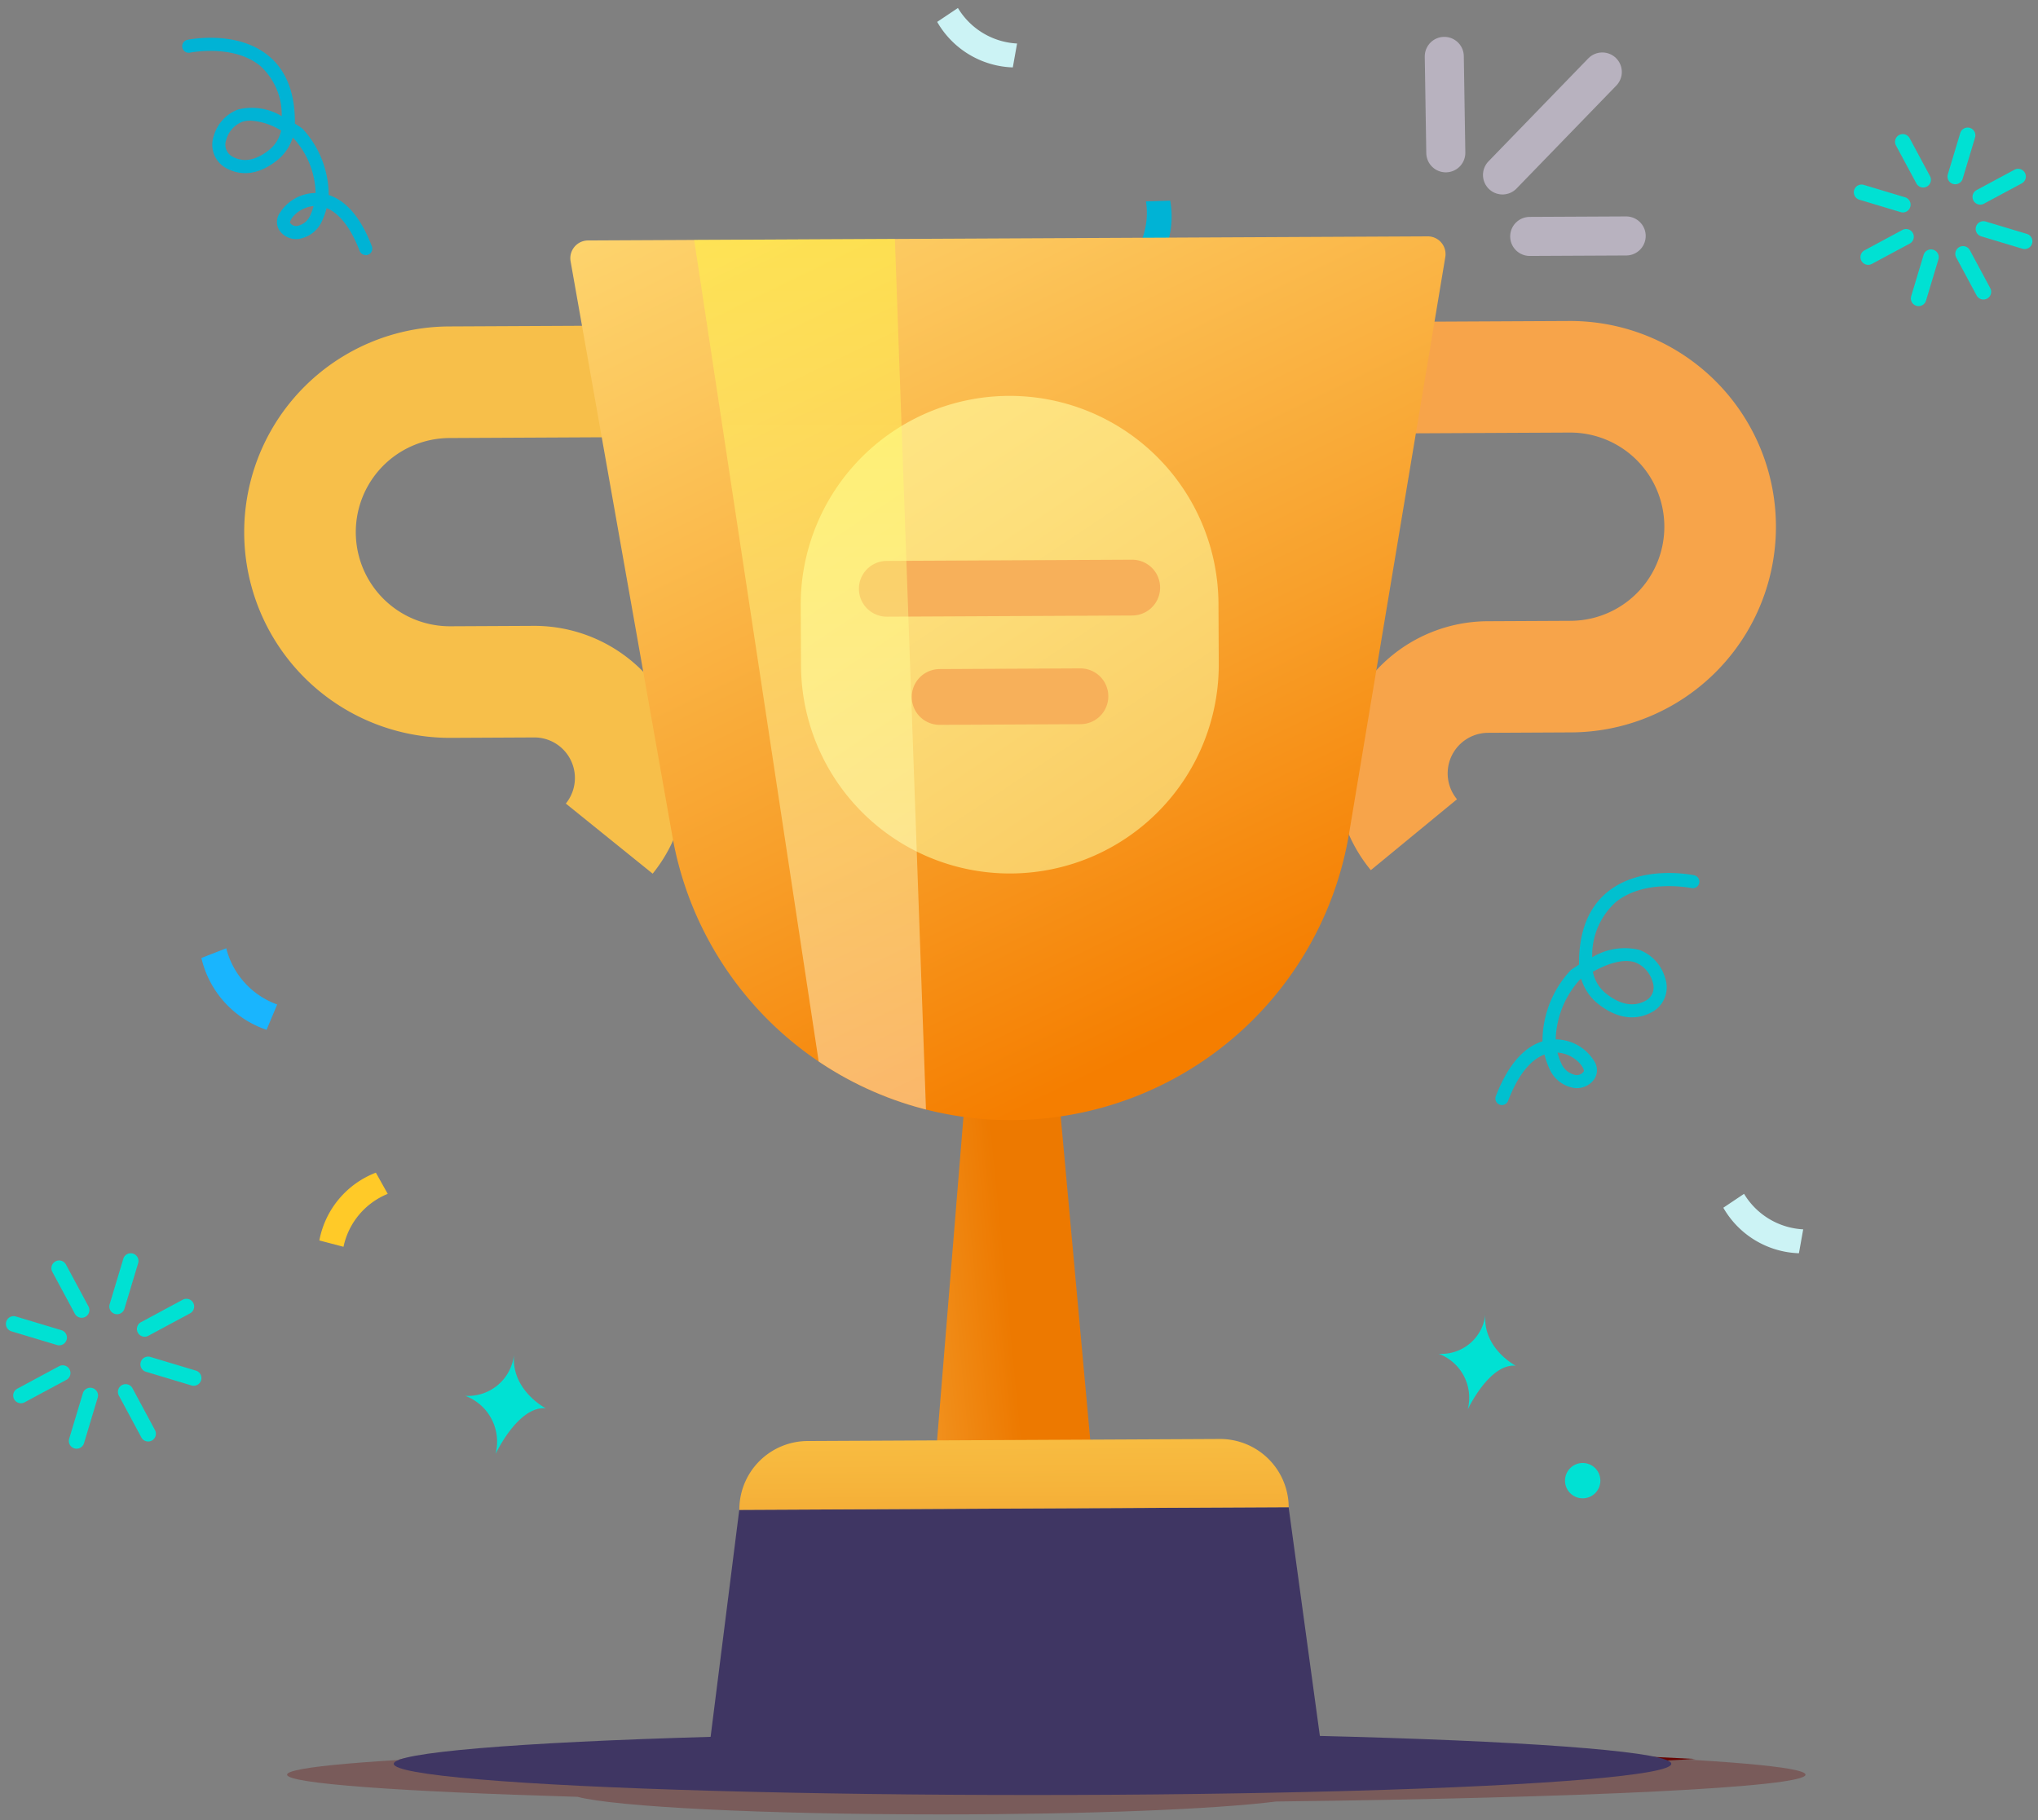 <svg xmlns="http://www.w3.org/2000/svg" xmlns:xlink="http://www.w3.org/1999/xlink" width="182.613" height="163.109" viewBox="0 0 182.613 163.109">
  <rect x="0" y="0" width="182.613" height="163.109" fill="#808080" stroke="none"/>
  <defs>
    <linearGradient id="linear-gradient" x1="-2.469" y1="1.354" x2="0.467" y2="0.583" gradientUnits="objectBoundingBox">
      <stop offset="0" stop-color="#ffe887"/>
      <stop offset="0.14" stop-color="#fdde7b"/>
      <stop offset="0.4" stop-color="#f9c55d"/>
      <stop offset="0.74" stop-color="#f39c2b"/>
      <stop offset="1" stop-color="#ed7900"/>
    </linearGradient>
    <linearGradient id="linear-gradient-2" x1="0.063" y1="-3.032" x2="0.458" y2="3.446" gradientUnits="objectBoundingBox">
      <stop offset="0" stop-color="#ffde59"/>
      <stop offset="0.21" stop-color="#fdd251"/>
      <stop offset="0.57" stop-color="#f6b43b"/>
      <stop offset="1" stop-color="#ed881d"/>
    </linearGradient>
    <linearGradient id="linear-gradient-3" x1="0.05" y1="-0.451" x2="0.695" y2="0.901" gradientUnits="objectBoundingBox">
      <stop offset="0" stop-color="#ffe887"/>
      <stop offset="0.14" stop-color="#fedf7b"/>
      <stop offset="0.4" stop-color="#fcc75d"/>
      <stop offset="0.74" stop-color="#f8a02b"/>
      <stop offset="1" stop-color="#f57e00"/>
    </linearGradient>
    <linearGradient id="linear-gradient-4" x1="-0.04" y1="0.016" x2="1.43" y2="2.537" gradientUnits="objectBoundingBox">
      <stop offset="0" stop-color="#ffe887"/>
      <stop offset="0.17" stop-color="#fddf7b"/>
      <stop offset="0.49" stop-color="#f8c65d"/>
      <stop offset="0.9" stop-color="#ef9e2b"/>
      <stop offset="1" stop-color="#ed931d"/>
    </linearGradient>
    <clipPath id="clip-path">
      <path id="Path_3256" data-name="Path 3256" d="M404.4,292.875h0a30.759,30.759,0,0,1-30.439-25.4l-9.126-51.562a1.593,1.593,0,0,1,1.56-1.871l75.238-.367a1.592,1.592,0,0,1,1.579,1.855l-8.622,51.652A30.76,30.76,0,0,1,404.4,292.875Z" transform="translate(-364.806 -213.68)" fill="none"/>
    </clipPath>
    <linearGradient id="linear-gradient-5" x1="0.107" y1="0.995" x2="0.107" y2="-0.016" gradientUnits="objectBoundingBox">
      <stop offset="0" stop-color="#fff"/>
      <stop offset="1" stop-color="#fffd25"/>
    </linearGradient>
  </defs>
  <g id="trophy" transform="translate(-101.177 -184.733)">
    <g id="trophy-2" data-name="trophy" transform="translate(101.706 185.449)">
      <g id="Group_1183" data-name="Group 1183" transform="translate(25.194 155.681)">
        <g id="Group_1179" data-name="Group 1179" transform="translate(0 0.13)" opacity="0.3">
          <path id="Path_2669" data-name="Path 2669" d="M909.2,3277.7c0-1.393-30.458-2.522-68.029-2.522s-68.029,1.129-68.029,2.522c0,.8,10.178,1.522,26.024,1.984,3.419.9,16.677,1.576,32.51,1.576,13.259,0,24.711-.472,30.093-1.156C889.269,3279.781,909.2,3278.827,909.2,3277.7Z" transform="translate(-773.141 -3275.179)" fill="#670301" stroke="rgba(0,0,0,0)" stroke-miterlimit="10" stroke-width="1"/>
        </g>
        <g id="Group_1182" data-name="Group 1182" transform="translate(9.983 0)">
          <g id="Group_1180" data-name="Group 1180" transform="translate(0 1.248)">
            <line id="Line_59" data-name="Line 59" x2="116.211" fill="#ae7c5b" stroke="rgba(0,0,0,0)" stroke-miterlimit="10" stroke-width="1"/>
          </g>
          <g id="Group_1181" data-name="Group 1181">
            <path id="Path_2670" data-name="Path 2670" d="M953.176,3274.074c9.684-.517,19.369-.786,29.053-.97s19.369-.28,29.053-.277,19.368.093,29.053.273,19.368.454,29.053.974c-9.684.519-19.368.791-29.053.973s-19.368.28-29.053.274-19.369-.095-29.053-.278S962.86,3274.59,953.176,3274.074Z" transform="translate(-953.176 -3272.827)" fill="#670301" stroke="rgba(0,0,0,0)" stroke-miterlimit="10" stroke-width="1"/>
          </g>
        </g>
      </g>
      <g id="Group_1184" data-name="Group 1184" transform="translate(15.786 2.662)">
        <path id="Path_2671" data-name="Path 2671" d="M552.061,1435.357a.586.586,0,0,1-.547-.377c-.782-2.05-1.812-3.365-2.956-3.833a6.587,6.587,0,0,1-.427,1.189,2.735,2.735,0,0,1-1.748,1.5,1.814,1.814,0,0,1-2.063-.7,1.407,1.407,0,0,1,.036-1.542,3.832,3.832,0,0,1,3.214-1.8,7.545,7.545,0,0,0-1.973-4.9l-.08-.054a4.2,4.2,0,0,1-1.413,2.041c-1.576,1.24-3.163,1.469-4.589.661a2.39,2.39,0,0,1-1.062-2.884,3.551,3.551,0,0,1,2.2-2.357,5.215,5.215,0,0,1,3.881.606,5.9,5.9,0,0,0-1.921-4.5c-2.389-1.973-6.258-1.2-6.3-1.19a.586.586,0,0,1-.24-1.147c.181-.038,4.449-.9,7.278,1.429,1.6,1.316,2.392,3.359,2.363,6.075q.295.184.6.392a.592.592,0,0,1,.092.078,8.755,8.755,0,0,1,2.335,5.929c1.247.4,2.721,1.583,3.871,4.6a.586.586,0,0,1-.547.795Zm-4.669-4.392a2.649,2.649,0,0,0-.547.107c-1.071.327-1.616,1.173-1.565,1.393a.656.656,0,0,0,.8.24,1.565,1.565,0,0,0,.992-.868A5.336,5.336,0,0,0,547.391,1430.964Zm-5.668-7.659a2.286,2.286,0,0,0-.712.106,2.4,2.4,0,0,0-1.454,1.633,1.219,1.219,0,0,0,.534,1.474c.993.562,2.1.373,3.287-.562a3.032,3.032,0,0,0,1.1-1.76A5.98,5.98,0,0,0,541.724,1423.305Z" transform="translate(-535.606 -1415.876)" fill="#00b3d5" stroke="rgba(0,0,0,0)" stroke-width="1"/>
      </g>
      <g id="Group_1185" data-name="Group 1185" transform="translate(133.464 77.526)">
        <path id="Path_2672" data-name="Path 2672" d="M3084.052,1604.917a.586.586,0,0,1-.546-.8c1.25-3.245,2.842-4.5,4.18-4.909a9.345,9.345,0,0,1,2.516-6.363.587.587,0,0,1,.092-.078q.338-.229.665-.431c0-.018,0-.037,0-.056-.015-2.9.847-5.072,2.561-6.466,3.032-2.465,7.581-1.528,7.772-1.487a.586.586,0,0,1-.244,1.146h0c-.042-.009-4.2-.858-6.793,1.254a6.413,6.413,0,0,0-2.113,4.947,5.618,5.618,0,0,1,4.206-.667,3.775,3.775,0,0,1,2.323,2.513,2.524,2.524,0,0,1-1.131,3.042c-1.51.849-3.188.606-4.853-.7a4.5,4.5,0,0,1-1.532-2.259l-.145.1a8.348,8.348,0,0,0-2.143,5.331,4.071,4.071,0,0,1,3.441,1.927,1.471,1.471,0,0,1,.036,1.611,1.908,1.908,0,0,1-2.172.733,2.893,2.893,0,0,1-1.845-1.6,7.017,7.017,0,0,1-.463-1.318c-1.031.387-2.234,1.484-3.261,4.149A.586.586,0,0,1,3084.052,1604.917Zm4.977-4.7a5.648,5.648,0,0,0,.357,1,1.724,1.724,0,0,0,1.09.96.745.745,0,0,0,.916-.291c.069-.2-.456-1.092-1.554-1.5A2.866,2.866,0,0,0,3089.028,1600.215Zm3.171-7.245a3.342,3.342,0,0,0,1.209,1.974c1.28,1.005,2.476,1.207,3.555.6a1.354,1.354,0,0,0,.6-1.634,2.622,2.622,0,0,0-1.584-1.787C3095.05,1591.818,3093.76,1592.11,3092.2,1592.97Z" transform="translate(-3083.466 -1584.123)" fill="#01c0cf" stroke="rgba(0,0,0,0)" stroke-width="1"/>
      </g>
      <g id="Group_1197" data-name="Group 1197" transform="translate(165.584 10.717)">
        <g id="Group_1186" data-name="Group 1186" transform="translate(8.391 0)">
          <path id="Path_2673" data-name="Path 2673" d="M2645.466,756.036a.693.693,0,0,1-.664-.893l1.111-3.694a.693.693,0,0,1,1.328.4l-1.111,3.694A.693.693,0,0,1,2645.466,756.036Z" transform="translate(-2644.772 -750.955)" fill="#00e1d3" stroke="rgba(0,0,0,0)" stroke-miterlimit="10" stroke-width="1"/>
        </g>
        <g id="Group_1187" data-name="Group 1187" transform="translate(5.108 10.916)">
          <path id="Path_2674" data-name="Path 2674" d="M2586.266,952.9a.693.693,0,0,1-.664-.893l1.111-3.695a.693.693,0,0,1,1.328.4l-1.111,3.694A.694.694,0,0,1,2586.266,952.9Z" transform="translate(-2585.572 -947.815)" fill="#00e1d3" stroke="rgba(0,0,0,0)" stroke-miterlimit="10" stroke-width="1"/>
        </g>
        <g id="Group_1190" data-name="Group 1190" transform="translate(0.586 3.693)">
          <g id="Group_1188" data-name="Group 1188" transform="translate(10.04)">
            <path id="Path_2675" data-name="Path 2675" d="M2685.777,820.773a.693.693,0,0,1-.329-1.3l3.4-1.827a.693.693,0,0,1,.656,1.221l-3.4,1.827A.689.689,0,0,1,2685.777,820.773Z" transform="translate(-2685.083 -817.56)" fill="#00e1d3" stroke="rgba(0,0,0,0)" stroke-miterlimit="10" stroke-width="1"/>
          </g>
          <g id="Group_1189" data-name="Group 1189" transform="translate(0 5.397)">
            <path id="Path_2676" data-name="Path 2676" d="M2504.712,918.112a.693.693,0,0,1-.329-1.3l3.4-1.827a.693.693,0,1,1,.656,1.221l-3.4,1.827A.692.692,0,0,1,2504.712,918.112Z" transform="translate(-2504.018 -914.899)" fill="#00e1d3" stroke="rgba(0,0,0,0)" stroke-miterlimit="10" stroke-width="1"/>
          </g>
        </g>
        <g id="Group_1193" data-name="Group 1193" transform="translate(0 5.108)">
          <g id="Group_1191" data-name="Group 1191" transform="translate(10.916 3.283)">
            <path id="Path_2677" data-name="Path 2677" d="M2694.692,904.779a.69.69,0,0,1-.2-.03l-3.694-1.111a.693.693,0,1,1,.4-1.328l3.694,1.111a.693.693,0,0,1-.2,1.357Z" transform="translate(-2690.304 -902.282)" fill="#00e1d3" stroke="rgba(0,0,0,0)" stroke-miterlimit="10" stroke-width="1"/>
          </g>
          <g id="Group_1192" data-name="Group 1192">
            <path id="Path_2678" data-name="Path 2678" d="M2497.832,845.581a.693.693,0,0,1-.2-.03l-3.694-1.111a.693.693,0,1,1,.4-1.327l3.695,1.111a.693.693,0,0,1-.2,1.357Z" transform="translate(-2493.444 -843.083)" fill="#00e1d3" stroke="rgba(0,0,0,0)" stroke-miterlimit="10" stroke-width="1"/>
          </g>
        </g>
        <g id="Group_1196" data-name="Group 1196" transform="translate(3.693 0.587)">
          <g id="Group_1194" data-name="Group 1194" transform="translate(5.397 10.04)">
            <path id="Path_2679" data-name="Path 2679" d="M2659.907,947.376a.693.693,0,0,1-.611-.365l-1.827-3.4a.693.693,0,1,1,1.221-.656l1.827,3.4a.693.693,0,0,1-.61,1.021Z" transform="translate(-2657.386 -942.592)" fill="#00e1d3" stroke="rgba(0,0,0,0)" stroke-miterlimit="10" stroke-width="1"/>
          </g>
          <g id="Group_1195" data-name="Group 1195">
            <path id="Path_2680" data-name="Path 2680" d="M2562.568,766.317a.693.693,0,0,1-.611-.365l-1.827-3.4a.693.693,0,0,1,1.221-.656l1.827,3.4a.693.693,0,0,1-.61,1.021Z" transform="translate(-2560.048 -761.533)" fill="#00e1d3" stroke="rgba(0,0,0,0)" stroke-miterlimit="10" stroke-width="1"/>
          </g>
        </g>
      </g>
      <g id="Group_1209" data-name="Group 1209" transform="translate(0 111.601)">
        <g id="Group_1198" data-name="Group 1198" transform="translate(9.265 0)">
          <path id="Path_2681" data-name="Path 2681" d="M1303.571,552.964a.694.694,0,0,1-.664-.893l1.226-4.079a.693.693,0,0,1,1.328.4l-1.227,4.079A.694.694,0,0,1,1303.571,552.964Z" transform="translate(-1302.877 -547.498)" fill="#00e1d3" stroke="rgba(0,0,0,0)" stroke-width="1"/>
        </g>
        <g id="Group_1199" data-name="Group 1199" transform="translate(5.64 12.052)">
          <path id="Path_2682" data-name="Path 2682" d="M1238.209,770.32a.694.694,0,0,1-.664-.893l1.227-4.079a.693.693,0,0,1,1.328.4l-1.226,4.079A.694.694,0,0,1,1238.209,770.32Z" transform="translate(-1237.516 -764.854)" fill="#00e1d3" stroke="rgba(0,0,0,0)" stroke-width="1"/>
        </g>
        <g id="Group_1202" data-name="Group 1202" transform="translate(0.647 4.078)">
          <g id="Group_1200" data-name="Group 1200" transform="translate(11.085)">
            <path id="Path_2683" data-name="Path 2683" d="M1348.08,624.437a.693.693,0,0,1-.329-1.3l3.751-2.017a.693.693,0,1,1,.656,1.221l-3.751,2.017A.692.692,0,0,1,1348.08,624.437Z" transform="translate(-1347.386 -621.034)" fill="#00e1d3" stroke="rgba(0,0,0,0)" stroke-width="1"/>
          </g>
          <g id="Group_1201" data-name="Group 1201" transform="translate(0 5.96)">
            <path id="Path_2684" data-name="Path 2684" d="M1148.168,731.914a.693.693,0,0,1-.329-1.3l3.751-2.017a.693.693,0,1,1,.656,1.221l-3.751,2.017A.69.69,0,0,1,1148.168,731.914Z" transform="translate(-1147.474 -728.51)" fill="#00e1d3" stroke="rgba(0,0,0,0)" stroke-width="1"/>
          </g>
        </g>
        <g id="Group_1205" data-name="Group 1205" transform="translate(0 5.64)">
          <g id="Group_1203" data-name="Group 1203" transform="translate(12.052 3.624)">
            <path id="Path_2685" data-name="Path 2685" d="M1357.924,717.19a.69.69,0,0,1-.2-.03l-4.079-1.227a.693.693,0,1,1,.4-1.328l4.079,1.227a.693.693,0,0,1-.2,1.357Z" transform="translate(-1353.151 -714.577)" fill="#00e1d3" stroke="rgba(0,0,0,0)" stroke-width="1"/>
          </g>
          <g id="Group_1204" data-name="Group 1204">
            <path id="Path_2686" data-name="Path 2686" d="M1140.57,651.83a.694.694,0,0,1-.2-.03l-4.079-1.227a.693.693,0,1,1,.4-1.328l4.079,1.227a.693.693,0,0,1-.2,1.357Z" transform="translate(-1135.797 -649.217)" fill="#00e1d3" stroke="rgba(0,0,0,0)" stroke-width="1"/>
          </g>
        </g>
        <g id="Group_1208" data-name="Group 1208" transform="translate(4.078 0.647)">
          <g id="Group_1206" data-name="Group 1206" transform="translate(5.959 11.085)">
            <path id="Path_2687" data-name="Path 2687" d="M1319.522,764.222a.693.693,0,0,1-.611-.365l-2.017-3.752a.693.693,0,0,1,1.221-.656l2.017,3.752a.693.693,0,0,1-.61,1.021Z" transform="translate(-1316.811 -759.084)" fill="#00e1d3" stroke="rgba(0,0,0,0)" stroke-width="1"/>
          </g>
          <g id="Group_1207" data-name="Group 1207">
            <path id="Path_2688" data-name="Path 2688" d="M1212.046,564.31a.693.693,0,0,1-.611-.365l-2.017-3.752a.693.693,0,1,1,1.221-.656l2.017,3.752a.693.693,0,0,1-.61,1.021Z" transform="translate(-1209.336 -559.172)" fill="#00e1d3" stroke="rgba(0,0,0,0)" stroke-width="1"/>
          </g>
        </g>
      </g>
      <g id="Group_1210" data-name="Group 1210" transform="translate(41.157 120.597)">
        <path id="Path_2689" data-name="Path 2689" d="M1065.407,2820.45a4.142,4.142,0,0,1-4.38,3.783,4.384,4.384,0,0,1,2.716,5.218s2.023-4.328,4.5-4.1C1068.24,2825.347,1065.07,2823.71,1065.407,2820.45Z" transform="translate(-1061.028 -2820.45)" fill="#00e1d3" stroke="rgba(0,0,0,0)" stroke-width="1"/>
      </g>
      <g id="Group_1211" data-name="Group 1211" transform="translate(139.702 130.397)">
        <circle id="Ellipse_277" data-name="Ellipse 277" cx="1.584" cy="1.584" r="1.584" transform="translate(0 0)" fill="#00e1d3" stroke="rgba(0,0,0,0)" stroke-width="1"/>
      </g>
      <g id="Group_1212" data-name="Group 1212" transform="translate(128.383 116.992)">
        <path id="Path_2690" data-name="Path 2690" d="M2638.294,2755.432a3.964,3.964,0,0,1-4.192,3.621,4.2,4.2,0,0,1,2.6,4.995s1.937-4.143,4.3-3.928C2641.006,2760.12,2637.972,2758.552,2638.294,2755.432Z" transform="translate(-2634.102 -2755.432)" fill="#00e1d3" stroke="rgba(0,0,0,0)" stroke-width="1"/>
      </g>
      <g id="Group_1213" data-name="Group 1213" transform="translate(138.87 33.112)">
        <circle id="Ellipse_278" data-name="Ellipse 278" cx="1.584" cy="1.584" r="1.584" transform="translate(0 0)" fill="#01c0cf" stroke="rgba(0,0,0,0)" stroke-miterlimit="10" stroke-width="1"/>
      </g>
      <g id="Group_1214" data-name="Group 1214" transform="translate(68.021 23.38)">
        <path id="Path_2691" data-name="Path 2691" d="M1545.5,1072.675l2.069,1.2a7.233,7.233,0,0,1,5.278-4.279l-.589-2.388A8.924,8.924,0,0,0,1545.5,1072.675Z" transform="translate(-1545.502 -1067.208)" fill="#00e1d3" stroke="rgba(0,0,0,0)" stroke-miterlimit="10" stroke-width="1"/>
      </g>
      <g id="Group_1215" data-name="Group 1215" transform="translate(17.517 84.27)">
        <path id="Path_2692" data-name="Path 2692" d="M634.7,2166.177l2.229-.869a7.233,7.233,0,0,0,4.561,5.036l-.948,2.27A8.923,8.923,0,0,1,634.7,2166.177Z" transform="translate(-634.701 -2165.308)" fill="#19b5fe" stroke="rgba(0,0,0,0)" stroke-miterlimit="10" stroke-width="1"/>
      </g>
      <g id="Group_1216" data-name="Group 1216" transform="translate(153.888 106.276)">
        <path id="Path_2693" data-name="Path 2693" d="M3100.837,2567.517l.383-2.142a6.58,6.58,0,0,1-5.3-3.183l-1.858,1.246A8.118,8.118,0,0,0,3100.837,2567.517Z" transform="translate(-3094.063 -2562.192)" fill="#ccf3f5" stroke="rgba(0,0,0,0)" stroke-miterlimit="10" stroke-width="1"/>
      </g>
      <g id="Group_1217" data-name="Group 1217" transform="translate(38.774 31.71)">
        <circle id="Ellipse_279" data-name="Ellipse 279" cx="1.584" cy="1.584" r="1.584" transform="translate(0 0)" fill="#01c0cf" stroke="rgba(0,0,0,0)" stroke-width="1"/>
      </g>
      <g id="Group_1219" data-name="Group 1219" transform="translate(28.086 104.381)">
        <path id="Path_2695" data-name="Path 2695" d="M830.364,2528l1.063,1.9a6.58,6.58,0,0,0-3.963,4.743l-2.164-.568A8.119,8.119,0,0,1,830.364,2528Z" transform="translate(-825.3 -2528.002)" fill="#ffca28" stroke="rgba(0,0,0,0)" stroke-miterlimit="10" stroke-width="1"/>
      </g>
      <g id="Group_1218" data-name="Group 1218" transform="translate(104.472 84.51)">
        <path id="Path_2694" data-name="Path 2694" d="M2954.233,1456.315l-2.07-.672a6.58,6.58,0,0,1-3.877,4.814l.98,2.011A8.118,8.118,0,0,0,2954.233,1456.315Z" transform="translate(-2948.286 -1455.643)" fill="#00b3d5" stroke="rgba(0,0,0,0)" stroke-miterlimit="10" stroke-width="1"/>
      </g>
      <g id="Group_1220" data-name="Group 1220" transform="translate(100.137 17.265)">
        <path id="Path_2696" data-name="Path 2696" d="M2128.9,956.918l-2.175.071a6.58,6.58,0,0,1-2.012,5.844l1.6,1.559A8.118,8.118,0,0,0,2128.9,956.918Z" transform="translate(-2124.709 -956.918)" fill="#00b3d5" stroke="rgba(0,0,0,0)" stroke-miterlimit="10" stroke-width="1"/>
      </g>
      <g id="Group_1222" data-name="Group 1222" transform="translate(83.448)">
        <path id="Path_2698" data-name="Path 2698" d="M1830.491,650.884l.382-2.142a6.58,6.58,0,0,1-5.3-3.183l-1.859,1.246A8.118,8.118,0,0,0,1830.491,650.884Z" transform="translate(-1823.716 -645.559)" fill="#ccf3f5" stroke="rgba(0,0,0,0)" stroke-miterlimit="10" stroke-width="1"/>
      </g>
    </g>
    <g id="Layer_2" data-name="Layer 2" transform="translate(117.191 172.75)">
      <g id="Layer_3" data-name="Layer 3" transform="translate(-0.009 17.036)">
        <ellipse id="Ellipse_312" data-name="Ellipse 312" cx="57.236" cy="2.797" rx="57.236" ry="2.797" transform="translate(19.278 150.223)" fill="#3f3663"/>
        <path id="Path_3248" data-name="Path 3248" d="M494.51,1418.952l54.77-.266L546.4,1397.6l-49.225.24Z" transform="translate(-446.939 -1267.576)" fill="#3f3663"/>
        <path id="Path_3249" data-name="Path 3249" d="M1128.08,344.5l16.107-.079a13.434,13.434,0,0,1,13.5,13.371h0a13.432,13.432,0,0,1-13.366,13.5l-7.455.037a8.636,8.636,0,0,0-6.655,14.087l.037.045" transform="translate(-1019.561 -315.707)" fill="none" stroke="#f7a44a" stroke-linejoin="round" stroke-miterlimit="10" stroke-width="10"/>
        <path id="Path_3250" data-name="Path 3250" d="M142.521,348.7l-16.106.079a13.431,13.431,0,0,0-13.367,13.5h0a13.432,13.432,0,0,0,13.5,13.371l7.455-.037a8.635,8.635,0,0,1,6.792,14.021l-.037.046" transform="translate(-102.172 -319.576)" fill="none" stroke="#f7bf4a" stroke-miterlimit="10" stroke-width="10"/>
        <path id="Path_3251" data-name="Path 3251" d="M718.124,1008.3l-14.254.069,3.111-38.163,7.66-.037Z" transform="translate(-636.159 -881.263)" fill="url(#linear-gradient)"/>
        <path id="Path_3252" data-name="Path 3252" d="M571.514,1340.163l-49.225.24h0a6.143,6.143,0,0,1,6.113-6.173l36.94-.181A6.144,6.144,0,0,1,571.514,1340.163Z" transform="translate(-472.046 -1210.138)" fill="url(#linear-gradient-2)"/>
        <path id="Path_3253" data-name="Path 3253" d="M404.4,292.875h0a30.759,30.759,0,0,1-30.439-25.4l-9.126-51.562a1.593,1.593,0,0,1,1.56-1.871l75.238-.367a1.592,1.592,0,0,1,1.579,1.855l-8.622,51.652A30.76,30.76,0,0,1,404.4,292.875Z" transform="translate(-329.712 -197.545)" fill="url(#linear-gradient-3)"/>
        <path id="Path_3254" data-name="Path 3254" d="M598.272,405.041h0a18.716,18.716,0,0,1-18.807-18.626l-.027-5.37a18.716,18.716,0,0,1,18.626-18.807h0a18.715,18.715,0,0,1,18.807,18.625l.026,5.37A18.717,18.717,0,0,1,598.272,405.041Z" transform="translate(-523.696 -331.812)" fill="url(#linear-gradient-4)"/>
        <line id="Line_64" data-name="Line 64" y1="0.108" x2="21.99" transform="translate(63.456 47.608)" fill="none" stroke="#f7b05a" stroke-linecap="round" stroke-miterlimit="10" stroke-width="5"/>
        <line id="Line_65" data-name="Line 65" y1="0.062" x2="12.614" transform="translate(68.191 57.348)" fill="none" stroke="#f7b05a" stroke-linecap="round" stroke-miterlimit="10" stroke-width="5"/>
        <g id="Group_1604" data-name="Group 1604" transform="translate(35.094 16.135)" clip-path="url(#clip-path)">
          <g id="Group_1603" data-name="Group 1603" transform="translate(10.024 -7.661)">
            <path id="Path_3255" data-name="Path 3255" d="M491.005,224.067l-8.426.389-13.57-89.55,18.781-.866Z" transform="translate(-469.01 -134.04)" opacity="0.42" fill="url(#linear-gradient-5)"/>
          </g>
        </g>
        <line id="Line_66" data-name="Line 66" x1="0.136" y1="8.643" transform="translate(113.409 0)" fill="none" stroke="#e5daf2" stroke-linecap="round" stroke-miterlimit="10" stroke-width="3.5" opacity="0.55"/>
        <line id="Line_67" data-name="Line 67" y1="9.228" x2="8.942" transform="translate(118.625 1.398)" fill="none" stroke="#e5daf2" stroke-linecap="round" stroke-miterlimit="10" stroke-width="3.5" opacity="0.55"/>
        <line id="Line_68" data-name="Line 68" y1="0.042" x2="8.644" transform="translate(121.063 16.093)" fill="none" stroke="#e5daf2" stroke-linecap="round" stroke-miterlimit="10" stroke-width="3.5" opacity="0.55"/>
      </g>
    </g>
  </g>
</svg>
